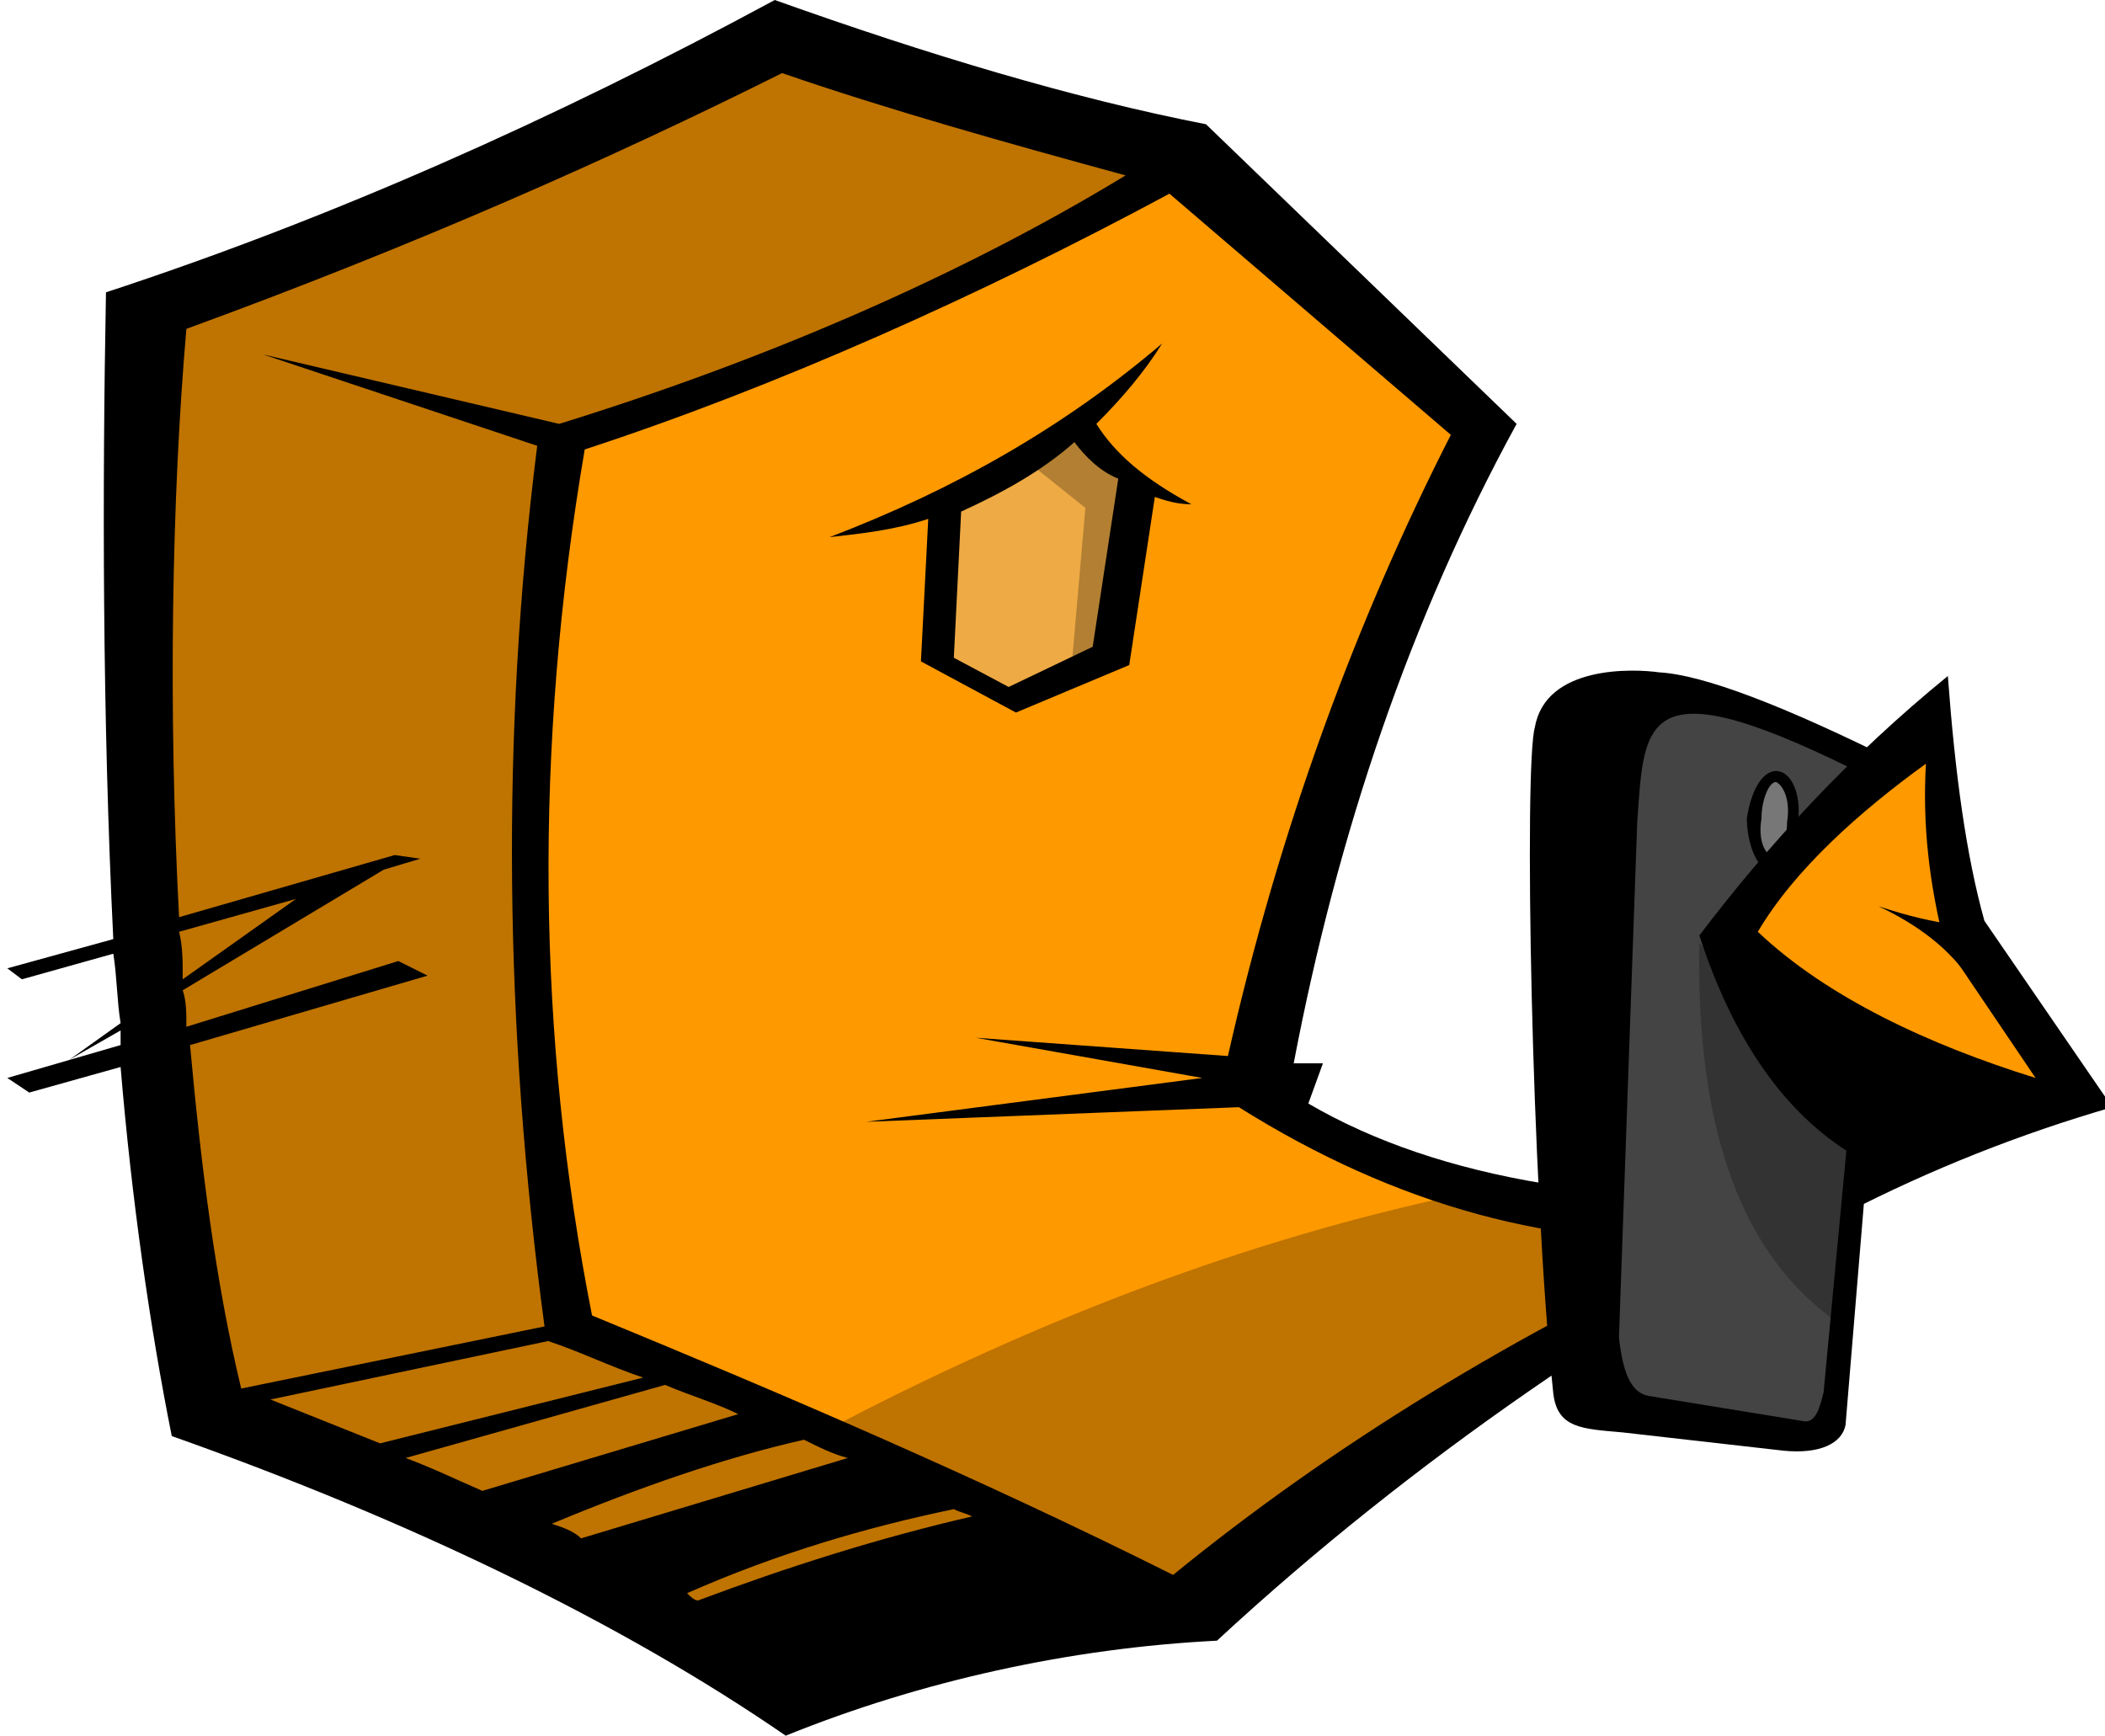<svg
    xmlns="http://www.w3.org/2000/svg"
    xmlns:xlink="http://www.w3.org/1999/xlink"
    viewBox="0 0 576 475"
    width="576px"
    height="475px"
>
    
    <defs>
        <pattern id="dotz" viewBox="-2 -2 4 4" width="4" height="4"
         patternUnits="userSpaceOnUse" patternTransform="rotate(45) scale(1.5)">
            <circle r="1" fill="#000" transform="scale(1.5)"/>
        </pattern>
         
        <g id="ikon">
            <g id="hexapoid">
                <path d=" M 55 386 C 43 280 38 181 42 89 L 215 11 L 322 44 L 405 120 C 381 170 360 229 344 296 C 374 322 421 335 485 335 L 438 360 L 334 441 L 216 468 C 187 446 133 418 55 386 Z " 
                 fill="#f90"
                 x-fill="url(#dotz)"
                />
                <path d=" M 258 138 L 257 180 L 277 191 L 305 178 L 312 133 L 296 115 L 258 138 Z " 
                 fill="#ea4"/>
                <path d=" M 157 364 C 143 291 142 211 152 123 C 210 102 267 76 323 46 L 209 11 C 161 37 104 62 38 86 C 34 192 40 293 56 390 C 121 413 171 437 206 464 L 327 446 L 440 357 L 487 335 C 452 338 423 335 399 327 Q 314 345 225 392 L 157 364 Z  M 296 117 L 312 134 L 304 180 L 293 185 L 297 139 L 282 127 L 296 117 Z " opacity="0.25" 
                 fill-rule="evenodd" fill="#000"/>
                <path d=" M 263 140 L 261 180 L 276 188 L 299 177 L 306 131 L 306 131 C 301 129 297 125 294 121 C 285 129 274 135 263 140 Z  M 254 142 L 252 181 L 278 195 L 309 182 L 316 136 C 319 137 322 138 326 138 C 313 131 305 124 300 116 C 307 109 313 102 318 94 C 291 117 261 134 227 147 C 236 146 245 145 254 142 Z  M 266 415 C 264 414 263 414 261 413 L 261 413 L 261 413 L 261 413 C 237 418 213 425 188 436 C 189 437 190 438 191 438 C 215 429 240 421 266 415 L 266 415 L 266 415 L 266 415 L 266 415 L 266 415 Z  M 182 379 C 189 382 196 384 202 387 L 202 387 L 132 408 C 125 405 119 402 111 399 L 182 379 L 182 379 L 182 379 L 182 379 L 182 379 L 182 379 L 182 379 Z  M 176 377 C 167 374 159 370 150 367 L 150 367 L 74 383 C 84 387 94 391 104 395 L 176 377 L 176 377 L 176 377 L 176 377 L 176 377 L 176 377 L 176 377 Z  M 220 394 C 224 396 228 398 232 399 L 232 399 L 159 421 C 157 419 154 418 151 417 C 175 407 198 399 220 394 L 220 394 L 220 394 L 220 394 L 220 394 L 220 394 L 220 394 L 220 394 Z  M 149 363 C 138 281 137 201 147 122 L 147 122 L 72 97 L 153 116 C 208 99 262 76 308 48 L 308 48 C 275 39 243 30 214 20 L 214 20 C 168 43 114 67 51 90 C 47 136 46 194 49 251 L 49 251 L 108 234 L 115 235 L 105 238 L 105 238 L 50 271 C 51 274 51 277 51 281 L 109 263 L 117 267 L 52 286 L 52 286 C 55 319 59 351 66 380 L 149 363 L 149 363 L 149 363 L 149 363 L 149 363 L 149 363 L 149 363 L 149 363 L 149 363 L 149 363 Z  M 81 246 L 49 255 C 50 259 50 263 50 268 L 81 246 L 81 246 L 81 246 L 81 246 L 81 246 L 81 246 L 81 246 L 81 246 L 81 246 L 81 246 L 81 246 L 81 246 L 81 246 Z  M 336 289 C 350 227 371 170 397 119 L 320 53 L 320 53 L 320 53 L 320 53 L 320 53 L 320 53 L 320 53 L 320 53 C 268 81 212 106 160 123 C 146 205 147 284 162 360 C 213 381 267 404 321 431 Q 386 378 471 339 C 426 342 382 330 339 303 L 237 307 L 329 295 L 329 295 L 267 284 L 336 289 L 336 289 L 336 289 L 336 289 Z  M 358 302 L 358 302 C 394 323 444 331 507 327 C 448 358 387 399 333 449 C 293 451 252 460 215 475 C 170 444 112 416 47 393 C 41 363 36 328 33 292 L 33 292 L 8 299 L 2 295 L 33 286 C 33 285 33 283 33 282 L 19 290 L 33 280 L 33 280 L 33 280 L 33 280 L 33 280 L 33 280 L 33 280 L 33 280 L 33 280 C 32 274 32 267 31 261 L 6 268 L 2 265 L 31 257 L 31 257 C 28 196 28 133 29 80 C 90 60 151 33 212 0 L 212 0 C 254 15 294 27 330 34 L 415 116 C 386 169 366 228 354 291 L 362 291 L 358 302 L 358 302 L 358 302 L 358 302 Z " 
                 fill-rule="evenodd" fill="#000"/>
            </g>
            
            <g id="fone">
                <path d=" M 505 390 L 520 209 Q 472 185 454 184 C 447 183 423 182 420 199 C 417 209 419 324 425 381 C 426 391 433 391 444 392 L 488 397 C 498 398 504 395 505 390 Z " fill="#000"/>
                <path d=" M 448 225 L 443 366 C 444 375 446 381 451 382 L 494 389 C 497 389 498 385 499 381 L 514 222 C 515 218 514 215 512 213 C 449 181 450 197 448 225 Z " fill="#444"/>
                <path d=" M 478 224 C 479 217 482 211 486 211 C 490 211 493 217 492 225 C 492 232 488 238 484 238 C 481 238 478 231 478 224 Z " fill="#000"/>
                <path d=" M 482 224 C 482 219 484 214 486 214 C 488 215 490 219 489 225 C 489 230 487 234 485 234 C 483 234 481 230 482 224 Z " fill="#777"/>
            </g>
            
            <g id="hand">
                <path d=" M 465 258 C 464 310 477 344 503 362 L 510 312 L 465 258 Z " opacity="0.25" fill="rgb(0,0,0)"/>
                <path d=" M 529 198 C 510 213 490 234 469 259 C 496 285 530 298 569 300 L 538 258 L 529 198 Z " fill="#f90"/>
                <path d=" M 505 332 Q 540 314 578 303 L 543 252 C 538 234 535 212 533 185 C 506 207 484 231 465 256 Q 479 299 507 316 L 505 332 Z  M 527 209 C 509 222 491 238 481 255 C 500 273 528 286 557 295 L 532 258 C 528 242 526 226 527 209 Z " fill-rule="evenodd" fill="#000"/>
                <path d=" M 514 248 Q 531 256 539 268 L 535 253 Q 526 252 514 248 Z " fill="#000"/>
            </g>
        </g>
    </defs>
    
    <g>
        <title>
            #ikon
            --body-color
            --outline-color
            --hexapoid-color
            --fone-color
        </title>
        <use href="#ikon"/>
    </g>
        
</svg>